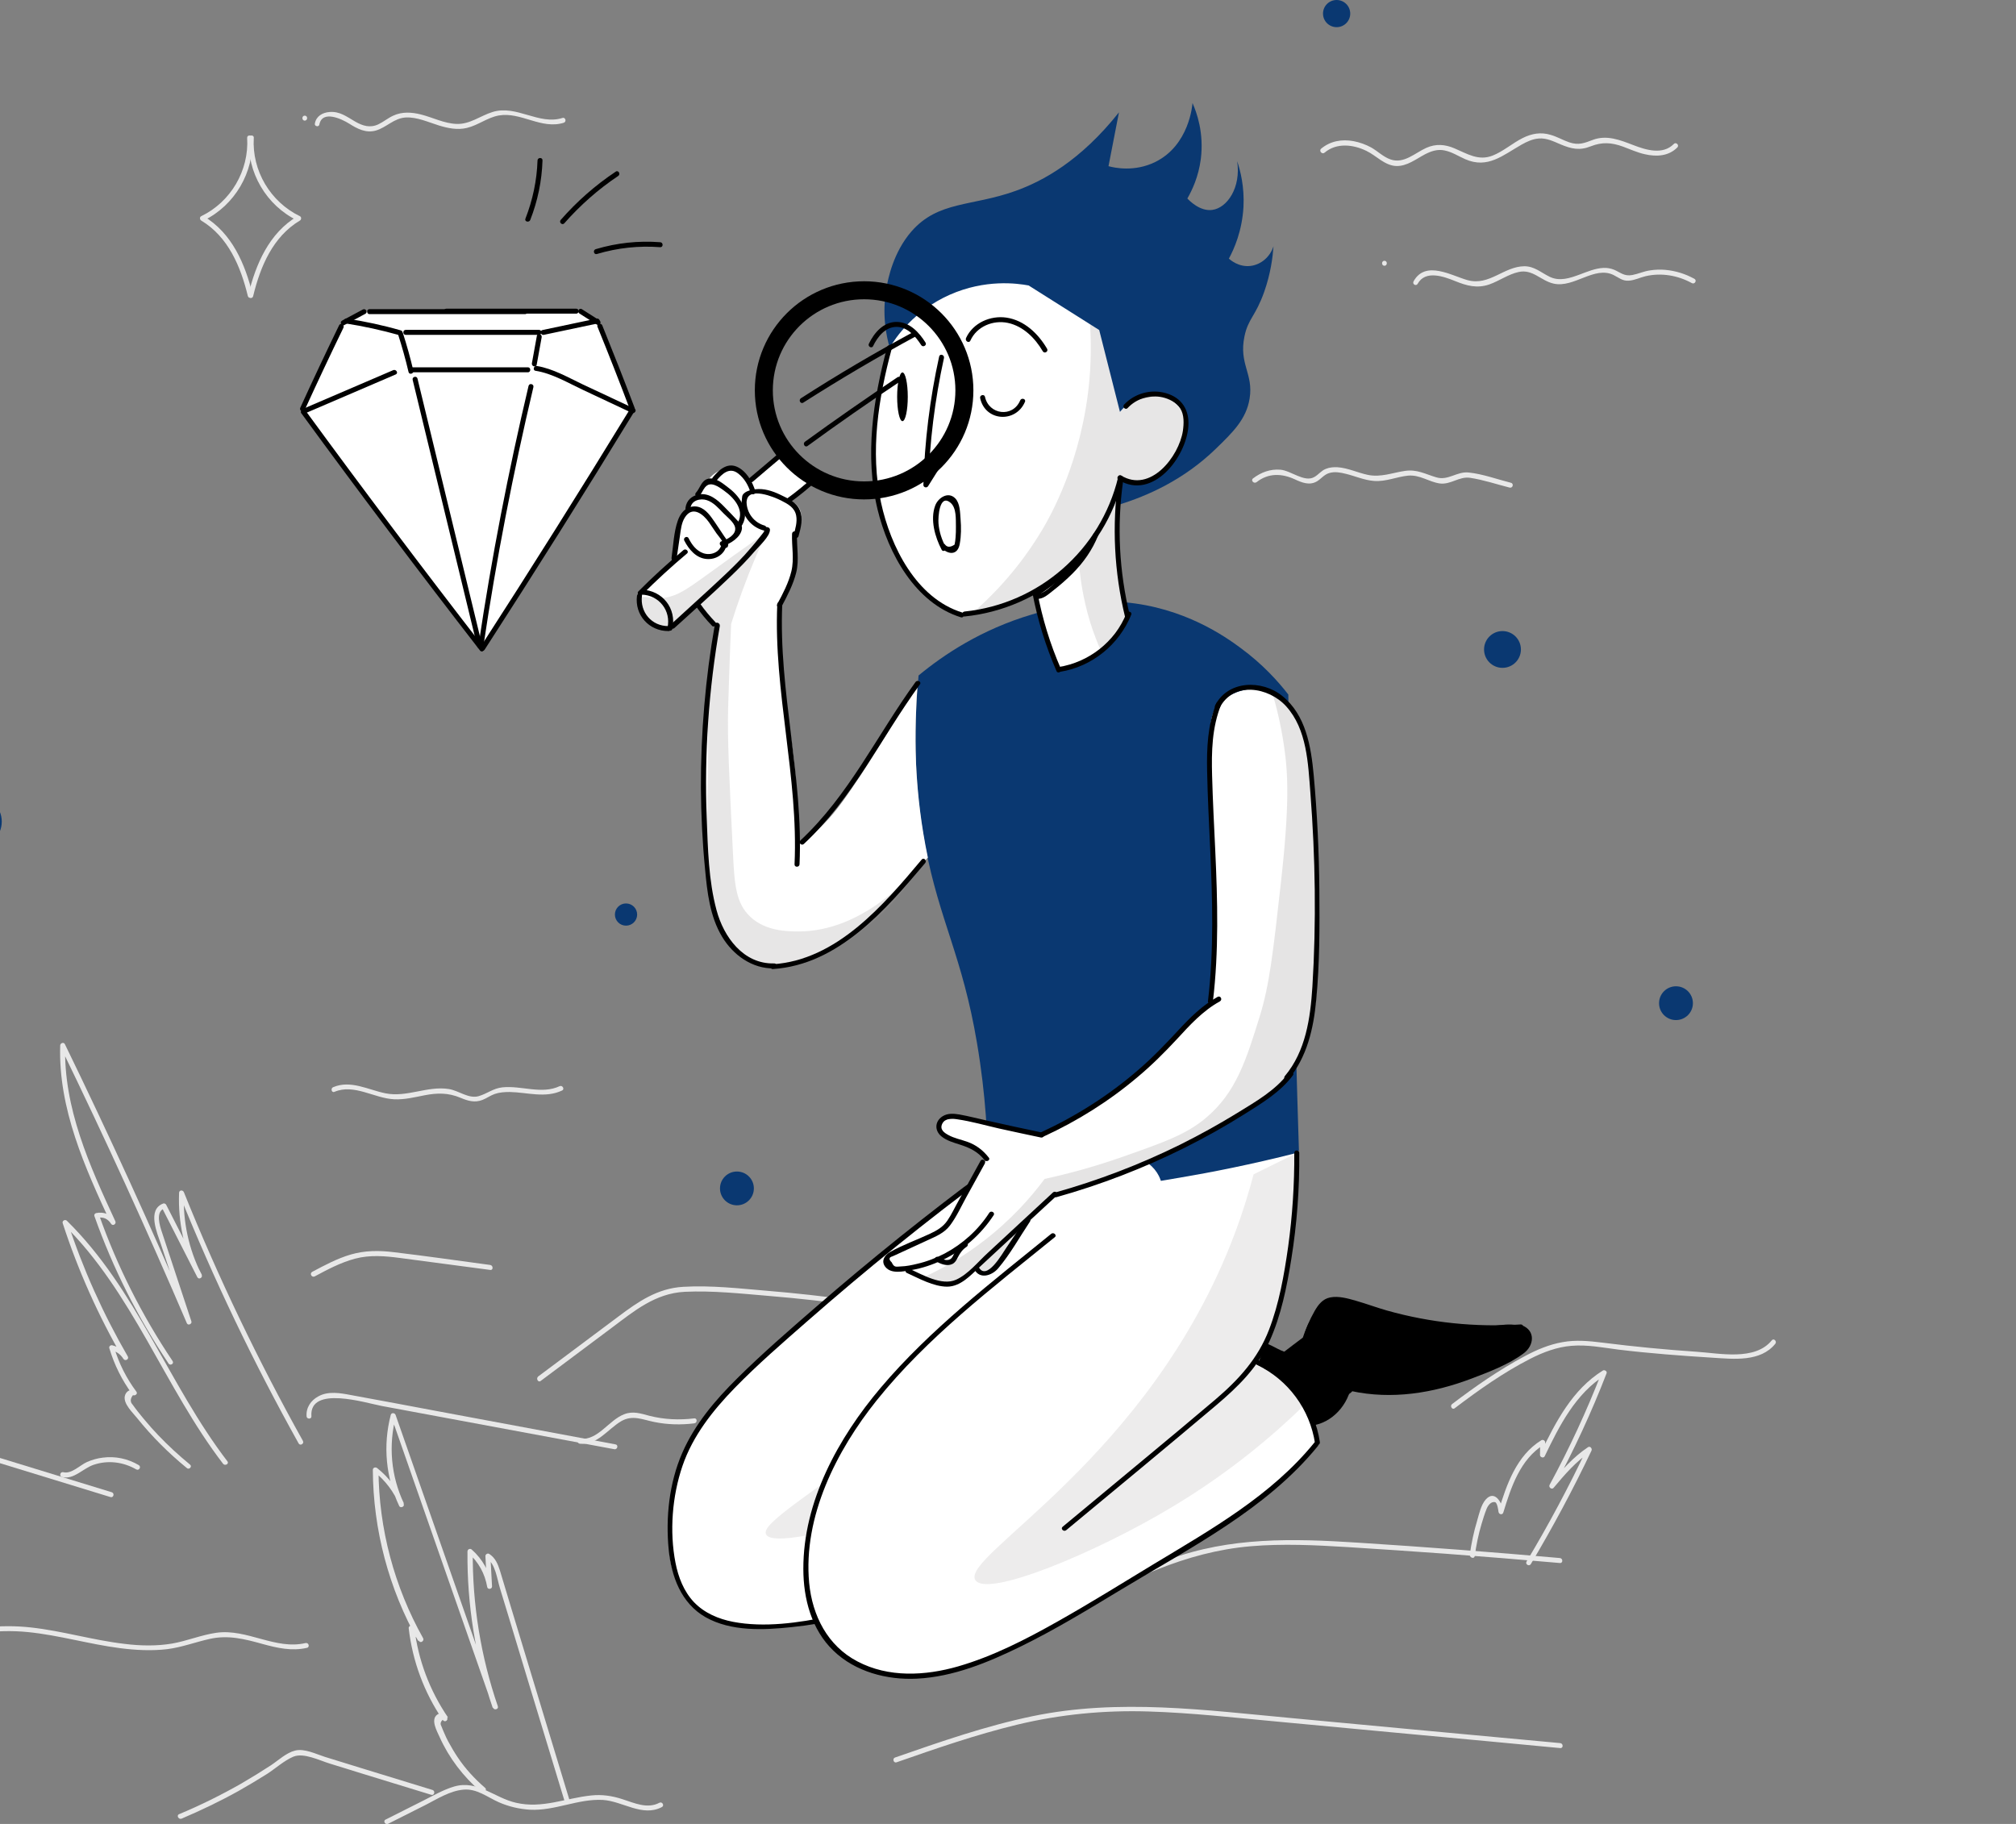 <svg width="336" height="304" viewBox="0 0 336 304" fill="none" xmlns="http://www.w3.org/2000/svg">

<rect x="0" y="0" width="336" height="304" fill="#808080" stroke="none"/>

<style type="text/css">@import url(style_ilustracion.css);</style>

<g id="ilustracion muneco" clip-path="url(#clip0_1_2)">
<g id="ilustracion M">
<g id="vegetacion">
<path id="Vector" d="M31.673 244.111C29.819 242.592 28.048 240.963 26.388 239.223C25.613 238.422 24.866 237.566 24.146 236.71C23.731 236.213 23.316 235.716 22.929 235.219C22.652 234.86 22.375 234.501 22.126 234.142C21.683 233.7 21.683 233.148 22.154 232.54C22.486 232.678 23.012 232.347 22.735 231.96C21.047 229.696 19.802 227.211 18.999 224.504C18.833 224.67 18.667 224.836 18.501 225.001C19.414 225.25 20.078 225.719 20.577 226.493C20.853 226.934 21.573 226.548 21.296 226.078C17.173 218.954 13.797 211.443 11.251 203.628C11.03 203.766 10.781 203.904 10.56 204.042C22.154 215.419 27.411 231.242 37.179 243.973C37.511 244.387 38.231 243.973 37.899 243.558C28.103 230.773 22.79 214.895 11.141 203.462C10.864 203.186 10.311 203.462 10.449 203.876C13.022 211.774 16.398 219.341 20.577 226.52C20.826 226.382 21.047 226.244 21.296 226.106C20.66 225.14 19.829 224.504 18.723 224.228C18.418 224.145 18.114 224.422 18.225 224.725C19.055 227.487 20.328 230.055 22.043 232.375C22.237 232.181 22.431 231.988 22.624 231.795C21.849 231.436 20.992 231.795 20.798 232.706C20.549 234.004 22.126 235.44 22.846 236.351C25.308 239.416 28.103 242.205 31.147 244.69C31.507 245.022 32.088 244.442 31.673 244.111Z" fill="#E8E8E8"/>
<path id="Vector_2" d="M28.767 226.852C23.676 219.258 19.553 211.111 16.509 202.496C16.426 202.661 16.315 202.827 16.232 202.993C17.173 202.772 17.976 203.131 18.501 203.959C18.778 204.429 19.442 204.015 19.221 203.545C14.932 194.294 10.56 184.657 10.864 174.246C10.615 174.329 10.338 174.384 10.089 174.467C17.477 189.655 24.506 205.036 31.147 220.556C31.341 220.997 32.06 220.666 31.894 220.224C30.787 216.91 29.708 213.569 28.601 210.255C28.076 208.626 27.522 207.025 26.996 205.395C26.637 204.318 25.862 201.971 27.411 201.391C27.245 201.336 27.107 201.253 26.941 201.198C28.933 205.091 30.898 208.985 32.89 212.879C33.139 213.348 33.859 212.934 33.61 212.465C31.451 208.24 30.455 203.573 30.649 198.823C30.372 198.851 30.096 198.906 29.846 198.933C35.602 213.21 42.271 227.128 49.77 240.576C50.019 241.045 50.738 240.631 50.489 240.162C43.018 226.769 36.377 212.934 30.649 198.713C30.483 198.298 29.846 198.326 29.846 198.823C29.653 203.711 30.704 208.488 32.918 212.879C33.167 212.741 33.388 212.603 33.637 212.465C31.645 208.571 29.68 204.677 27.688 200.784C27.605 200.646 27.384 200.535 27.218 200.59C24.451 201.612 26.221 205.561 26.83 207.411C28.269 211.747 29.68 216.11 31.119 220.445C31.368 220.335 31.617 220.224 31.866 220.114C25.225 204.594 18.197 189.213 10.809 174.025C10.615 173.639 10.034 173.86 10.034 174.246C9.702 184.795 14.157 194.598 18.501 203.959C18.75 203.821 18.972 203.683 19.221 203.545C18.501 202.413 17.339 201.916 16.011 202.192C15.789 202.247 15.651 202.496 15.734 202.689C18.806 211.36 22.956 219.589 28.076 227.238C28.352 227.708 29.072 227.293 28.767 226.852Z" fill="#E8E8E8"/>
<path id="Vector_3" d="M80.844 297.986C79.129 296.495 77.579 294.838 76.306 292.933C75.725 292.077 75.2 291.165 74.701 290.254C74.453 289.785 74.231 289.315 74.037 288.846C73.871 288.459 73.706 288.1 73.567 287.714C73.317 287.299 73.428 286.913 73.9 286.554C74.148 286.443 74.397 286.333 74.647 286.222C71.603 281.749 69.694 276.668 69.056 271.311C68.808 271.421 68.587 271.504 68.338 271.615C68.835 272.25 69.334 272.885 69.859 273.548C70.163 273.934 70.745 273.437 70.523 273.05C65.709 264.462 63.135 254.797 63.08 244.967C62.831 245.077 62.609 245.16 62.361 245.27C64.242 246.789 65.68 248.667 66.567 250.904C66.816 250.793 67.064 250.683 67.314 250.572C65.154 246.016 64.713 240.88 65.986 236.02C65.709 236.02 65.46 236.02 65.183 236.02C70.856 252.229 76.501 268.411 82.172 284.621C82.338 285.118 83.141 284.897 82.975 284.4C80.126 276.088 78.713 267.362 78.796 258.553C78.547 258.663 78.326 258.746 78.078 258.857C79.766 260.375 80.817 262.281 81.204 264.518C81.287 264.987 82.034 264.877 82.007 264.407C81.924 262.723 81.814 261.011 81.731 259.326C81.508 259.437 81.314 259.575 81.094 259.685C82.561 260.624 82.837 263.109 83.308 264.656C83.805 266.313 84.303 267.969 84.829 269.654C85.853 273.078 86.904 276.475 87.928 279.899C90.004 286.72 92.079 293.568 94.154 300.389C94.32 300.886 95.123 300.692 94.957 300.168C92.716 292.822 90.501 285.449 88.26 278.104C87.181 274.514 86.075 270.924 84.996 267.334C84.442 265.484 83.888 263.662 83.335 261.811C82.975 260.679 82.561 259.657 81.537 258.995C81.287 258.829 80.9 259.05 80.9 259.354C80.983 261.038 81.094 262.75 81.177 264.435C81.454 264.407 81.731 264.352 81.98 264.324C81.591 261.949 80.43 259.878 78.63 258.277C78.355 258.028 77.939 258.194 77.912 258.58C77.829 267.445 79.24 276.254 82.118 284.648C82.394 284.566 82.644 284.51 82.919 284.428C77.248 268.218 71.603 252.036 65.93 235.826C65.791 235.467 65.237 235.412 65.127 235.826C63.8 240.935 64.297 246.264 66.538 251.014C66.733 251.428 67.48 251.125 67.285 250.683C66.344 248.308 64.879 246.292 62.858 244.69C62.581 244.47 62.139 244.608 62.139 244.994C62.194 254.963 64.796 264.794 69.694 273.492C69.915 273.327 70.135 273.161 70.358 272.995C69.859 272.36 69.361 271.725 68.835 271.062C68.614 270.786 68.088 271.007 68.115 271.366C68.752 276.889 70.689 282.108 73.817 286.692C74.093 287.079 74.647 286.83 74.564 286.361C74.424 285.587 73.511 285.311 72.876 285.781C71.713 286.609 72.847 288.57 73.263 289.509C74.84 293.016 77.192 296.081 80.097 298.594C80.678 298.897 81.26 298.318 80.844 297.986Z" fill="#E8E8E8"/>
<path id="Vector_4" d="M245.793 259.354C246.042 257.531 246.401 255.764 246.927 253.997C247.176 253.168 247.426 252.34 247.758 251.511C247.951 251.014 248.477 250.186 249.197 250.379C249.556 250.49 249.722 251.732 249.75 251.981C249.805 252.423 250.414 252.561 250.552 252.091C251.853 247.866 253.347 243.227 257.332 240.769C257.111 240.659 256.916 240.521 256.694 240.41C256.694 241.101 256.668 241.819 256.668 242.509C256.668 242.896 257.249 243.089 257.443 242.73C259.905 237.621 262.588 232.264 267.569 229.171C267.376 229.006 267.155 228.868 266.961 228.702C264.471 235.136 261.565 241.404 258.272 247.48C258.05 247.866 258.605 248.363 258.937 247.977C260.791 245.768 262.672 243.558 265.108 241.957C264.914 241.763 264.72 241.57 264.526 241.377C261.455 247.839 258.107 254.135 254.426 260.265C254.15 260.734 254.869 261.149 255.146 260.679C258.798 254.549 262.174 248.253 265.246 241.791C265.412 241.46 265.051 240.963 264.664 241.211C262.173 242.868 260.237 245.105 258.328 247.369C258.549 247.535 258.77 247.701 258.991 247.866C262.312 241.736 265.245 235.412 267.763 228.895C267.901 228.564 267.432 228.26 267.155 228.426C262.036 231.601 259.269 237.041 256.723 242.288C256.972 242.371 257.249 242.426 257.498 242.509C257.498 241.819 257.526 241.101 257.526 240.41C257.526 240.107 257.165 239.886 256.888 240.051C252.738 242.619 251.106 247.424 249.75 251.87C250.027 251.898 250.303 251.953 250.552 251.981C250.414 250.572 249.14 248.17 247.591 249.965C246.816 250.876 246.512 252.367 246.18 253.5C245.627 255.322 245.24 257.2 244.963 259.105C244.935 259.658 245.71 259.878 245.793 259.354Z" fill="#E8E8E8"/>
</g>
<g id="monticulos">
<path id="Vector_5" d="M-39.387 249.661C-36.454 248.225 -35.209 244.414 -32.026 243.42C-28.761 242.399 -25.136 244.414 -22.148 242.205C-20.847 241.239 -19.879 239.637 -18.301 239.057C-16.918 238.56 -15.479 239.112 -14.151 239.527C-13.016 239.886 -11.882 240.217 -10.747 240.576C-6.181 241.984 -1.643 243.365 2.922 244.773C8.097 246.347 13.244 247.949 18.418 249.523C18.916 249.689 19.138 248.888 18.64 248.722C9.176 245.823 -0.26 242.923 -9.723 240.024C-11.937 239.361 -14.234 238.339 -16.53 238.063C-18.135 237.87 -19.408 238.505 -20.543 239.554C-22.12 241.018 -23.31 242.371 -25.607 242.481C-27.516 242.592 -29.398 242.095 -31.307 242.399C-35.236 243.006 -36.454 247.286 -39.774 248.916C-40.272 249.192 -39.857 249.91 -39.387 249.661Z" fill="#E8E8E8"/>
<path id="Vector_6" d="M10.338 246.182C12.303 246.679 13.852 244.718 15.623 244.138C18.003 243.337 20.549 243.669 22.707 244.911C23.178 245.187 23.593 244.469 23.122 244.193C21.296 243.116 19.221 242.675 17.118 242.951C16.204 243.061 15.347 243.31 14.517 243.669C13.327 244.193 11.943 245.712 10.56 245.381C10.034 245.243 9.812 246.044 10.338 246.182Z" fill="#E8E8E8"/>
<path id="Vector_7" d="M-25.911 280.23C-16.337 275.619 -6.237 270.924 4.693 272.029C9.868 272.553 14.876 274.045 20.023 274.707C22.624 275.039 25.253 275.177 27.854 274.873C30.289 274.569 32.586 273.686 34.966 273.161C38.037 272.471 40.832 273.189 43.793 274.017C46.228 274.68 48.635 275.232 51.153 274.652C51.679 274.542 51.458 273.741 50.932 273.851C45.896 275.039 41.164 271.421 36.072 272.139C33.554 272.498 31.202 273.492 28.712 273.934C26.083 274.376 23.399 274.321 20.743 273.989C15.513 273.382 10.421 271.835 5.164 271.256C-0.011 270.676 -5.13 271.338 -10.083 272.774C-15.728 274.431 -21.069 276.972 -26.326 279.512C-26.824 279.733 -26.381 280.451 -25.911 280.23Z" fill="#E8E8E8"/>
<path id="Vector_8" d="M30.262 303.122C33.499 301.742 36.681 300.223 39.753 298.511C41.358 297.6 42.935 296.661 44.512 295.667C45.923 294.755 47.335 293.457 48.884 292.795C50.628 292.077 53.256 293.43 55 293.955C56.854 294.534 58.708 295.087 60.533 295.667C64.325 296.826 68.115 297.986 71.879 299.146C72.377 299.312 72.599 298.511 72.1 298.345C68.061 297.103 63.992 295.86 59.953 294.617C58.016 294.01 56.079 293.43 54.142 292.822C52.648 292.353 50.766 291.386 49.189 291.773C47.722 292.132 46.394 293.402 45.149 294.231C43.544 295.28 41.883 296.302 40.223 297.268C36.875 299.174 33.416 300.886 29.846 302.377C29.348 302.598 29.791 303.316 30.262 303.122Z" fill="#E8E8E8"/>
<path id="Vector_9" d="M64.684 303.979C66.787 302.929 68.891 301.852 70.993 300.803C72.93 299.809 75.005 298.483 77.219 298.29C79.46 298.069 81.204 299.533 83.141 300.389C84.773 301.107 86.544 301.521 88.316 301.631C92.466 301.852 96.341 299.781 100.464 300.002C103.757 300.195 107.076 302.902 110.314 301.19C110.784 300.941 110.37 300.223 109.9 300.472C107.88 301.549 105.694 300.499 103.701 299.864C101.986 299.312 100.325 299.063 98.526 299.257C94.264 299.698 90.364 301.493 85.992 300.472C82.367 299.643 79.6 296.633 75.698 297.765C73.898 298.29 72.212 299.284 70.55 300.113C68.448 301.162 66.344 302.239 64.242 303.288C63.8 303.509 64.215 304.227 64.684 303.979Z" fill="#E8E8E8"/>
<path id="Vector_10" d="M51.9 236.047C51.541 230.856 60.977 233.838 63.605 234.335C67.921 235.136 72.212 235.937 76.528 236.738C85.133 238.339 93.766 239.941 102.372 241.543C102.898 241.653 103.12 240.852 102.594 240.742C92.716 238.892 82.865 237.069 72.986 235.219C68.144 234.308 63.3 233.396 58.458 232.513C56.715 232.181 54.695 231.822 53.063 232.734C51.817 233.396 50.987 234.611 51.098 236.047C51.098 236.572 51.956 236.572 51.9 236.047Z" fill="#E8E8E8"/>
<path id="Vector_11" d="M96.644 240.631C99.522 240.935 101.293 238.201 103.534 236.876C105.444 235.771 107.105 236.627 109.07 237.014C111.256 237.456 113.496 237.511 115.71 237.235C116.235 237.179 116.235 236.351 115.71 236.406C113.219 236.71 110.729 236.6 108.294 235.992C106.827 235.605 105.499 235.136 104.033 235.716C101.431 236.71 99.66 240.134 96.644 239.803C96.12 239.748 96.12 240.576 96.644 240.631Z" fill="#E8E8E8"/>
<path id="Vector_12" d="M149.414 293.734C156.055 291.414 162.752 289.094 169.614 287.437C176.781 285.725 184.003 285.035 191.364 285.256C198.641 285.477 205.863 286.305 213.113 286.968C220.391 287.658 227.668 288.321 234.946 289.012C243.303 289.785 251.686 290.558 260.043 291.359C260.568 291.414 260.568 290.586 260.043 290.53C245.128 289.15 230.214 287.769 215.272 286.361C200.91 285.035 186.466 283.074 172.16 286.029C164.301 287.658 156.719 290.309 149.165 292.933C148.695 293.098 148.916 293.899 149.414 293.734Z" fill="#E8E8E8"/>
<path id="Vector_13" d="M178.663 266.561C183.616 265.512 188.264 263.441 192.941 261.563C197.949 259.575 203.012 258.194 208.38 257.725C213.804 257.255 219.255 257.531 224.651 257.863C230.075 258.194 235.498 258.581 240.949 258.967C247.286 259.437 253.651 259.961 259.987 260.514C260.513 260.569 260.513 259.74 259.987 259.685C248.753 258.691 237.519 257.835 226.257 257.117C215.548 256.427 205.005 256.151 194.794 259.934C189.37 261.95 184.113 264.518 178.413 265.733C177.942 265.871 178.137 266.672 178.663 266.561Z" fill="#E8E8E8"/>
<path id="Vector_14" d="M242.444 234.722C246.401 231.712 250.58 228.757 255.007 226.493C257.166 225.388 259.49 224.504 261.925 224.311C264.554 224.09 267.182 224.615 269.755 224.946C274.985 225.581 280.243 225.968 285.5 226.299C288.987 226.52 293.415 227.017 295.878 223.98C296.21 223.565 295.629 222.986 295.297 223.4C292.502 226.852 286.608 225.554 282.789 225.305C277.532 224.946 272.329 224.449 267.099 223.786C264.857 223.51 262.645 223.289 260.403 223.704C258.19 224.09 256.114 224.974 254.15 226.023C249.888 228.287 245.847 231.104 242.001 234.031C241.614 234.335 242.029 235.053 242.444 234.722Z" fill="#E8E8E8"/>
<path id="Vector_15" d="M90.115 230.165C94.043 227.211 98.001 224.283 101.93 221.329C105.694 218.512 109.208 215.557 114.133 215.309C118.782 215.088 123.542 215.613 128.163 215.999C133.144 216.413 138.097 216.966 143.022 217.656C147.173 218.236 152.126 219.782 156.055 217.628C156.526 217.38 156.111 216.662 155.64 216.91C153.62 218.015 151.379 218.015 149.138 217.739C146.73 217.435 144.323 217.021 141.915 216.689C137.267 216.054 132.59 215.53 127.886 215.143C123.265 214.756 118.478 214.204 113.857 214.48C109.568 214.729 106.386 216.938 103.037 219.451C98.582 222.765 94.154 226.106 89.7 229.42C89.284 229.779 89.7 230.497 90.115 230.165Z" fill="#E8E8E8"/>
<path id="Vector_16" d="M52.454 212.741C54.612 211.581 56.798 210.421 59.178 209.786C61.697 209.123 64.186 209.344 66.704 209.676C71.713 210.338 76.722 211.001 81.703 211.664C82.228 211.747 82.228 210.918 81.703 210.835C76.362 210.117 70.993 209.344 65.653 208.709C63.191 208.405 60.839 208.405 58.459 209.096C56.19 209.758 54.087 210.891 52.011 211.995C51.541 212.299 51.983 212.989 52.454 212.741Z" fill="#E8E8E8"/>
</g>
<g id="nubes">
<path id="Vector_17" d="M220.777 25.433C222.77 23.748 225.564 24.08 227.75 25.157C229.411 25.957 230.767 27.587 232.704 27.67C234.502 27.725 235.996 26.51 237.518 25.709C238.542 25.184 239.594 24.825 240.756 25.074C242.001 25.322 243.081 26.04 244.216 26.537C247.951 28.167 250.441 25.902 253.595 24.107C254.481 23.61 255.422 23.169 256.445 23.086C257.746 22.975 258.908 23.555 260.07 24.052C261.897 24.825 263.28 25.129 265.134 24.384C267.043 23.638 268.593 23.748 270.502 24.439C271.72 24.881 272.882 25.433 274.155 25.709C276.064 26.151 278.113 26.04 279.552 24.577C279.939 24.19 279.329 23.61 278.97 23.997C277.116 25.875 274.294 24.991 272.164 24.163C270.005 23.334 267.791 22.451 265.494 23.306C264.055 23.859 263.086 24.245 261.537 23.721C260.485 23.362 259.517 22.782 258.438 22.478C256.805 21.981 255.283 22.257 253.789 23.003C252.073 23.859 250.579 25.212 248.78 25.93C246.401 26.869 244.547 25.626 242.388 24.715C240.811 24.052 239.317 23.942 237.74 24.632C235.83 25.488 233.976 27.366 231.735 26.565C230.545 26.151 229.605 25.184 228.526 24.577C227.613 24.08 226.616 23.721 225.592 23.527C223.627 23.169 221.718 23.5 220.168 24.798C219.781 25.212 220.39 25.792 220.777 25.433Z" fill="#E8E8E8"/>
<path id="Vector_18" d="M236.274 47.303C237.575 44.956 240.646 46.088 242.555 46.861C244.465 47.635 246.18 48.104 248.2 47.414C249.861 46.834 251.354 45.729 253.069 45.343C255.45 44.791 256.806 46.806 258.964 47.276C262.34 48.021 265.744 44.266 268.926 45.84C269.812 46.282 270.42 46.861 271.472 46.779C272.44 46.724 273.326 46.254 274.267 46.033C276.895 45.426 279.635 45.895 281.987 47.193C282.457 47.441 282.872 46.724 282.402 46.475C280.908 45.647 279.303 45.149 277.615 44.984C276.757 44.901 275.872 44.928 275.014 45.067C273.99 45.205 273.049 45.647 272.053 45.84C270.697 46.088 270.116 45.426 269.009 44.956C268.456 44.735 267.847 44.625 267.266 44.652C265.882 44.708 264.553 45.288 263.28 45.757C261.648 46.364 259.905 46.944 258.245 46.116C256.834 45.426 255.727 44.376 254.067 44.376C250.635 44.404 248.228 47.69 244.603 46.696C241.919 45.95 237.602 43.327 235.61 46.861C235.306 47.359 236.025 47.773 236.274 47.303Z" fill="#E8E8E8"/>
<path id="Vector_19" d="M209.433 80.358C211.398 78.811 213.639 78.894 215.797 79.888C216.987 80.441 218.26 80.965 219.505 80.22C220.225 79.778 220.695 79.088 221.553 78.839C222.466 78.563 223.435 78.756 224.32 78.977C225.897 79.364 227.419 80.054 229.052 80.164C230.989 80.302 232.76 79.474 234.642 79.281C236.662 79.088 238.073 80.302 239.954 80.579C241.781 80.827 243.192 79.364 245.018 79.64C247.232 79.971 249.418 80.717 251.604 81.269C252.13 81.407 252.351 80.606 251.825 80.468C249.529 79.888 247.149 79.005 244.797 78.756C242.805 78.535 241.366 80.164 239.373 79.557C237.519 79.005 236.191 78.204 234.199 78.48C232.068 78.784 230.131 79.612 227.945 79.143C226.257 78.784 224.625 77.983 222.881 77.873C222.245 77.845 221.581 77.9 220.972 78.149C220.197 78.452 219.782 79.088 219.063 79.502C217.402 80.468 215.161 78.425 213.39 78.287C211.702 78.149 210.153 78.728 208.824 79.75C208.409 80.109 209.018 80.689 209.433 80.358Z" fill="#E8E8E8"/>
<path id="Vector_20" d="M53.229 20.738C53.727 18.281 56.992 19.855 58.182 20.6C59.538 21.456 60.977 22.23 62.636 21.76C64.436 21.235 65.653 19.689 67.645 19.579C69.526 19.496 71.353 20.352 73.124 20.904C74.647 21.373 76.251 21.705 77.829 21.318C79.683 20.876 81.26 19.579 83.141 19.247C86.85 18.612 90.198 21.622 93.96 20.462C94.459 20.297 94.264 19.496 93.74 19.661C89.809 20.904 86.075 17.425 82.09 18.667C80.041 19.302 78.326 20.738 76.085 20.655C74.01 20.573 72.129 19.579 70.163 19.081C68.614 18.695 67.037 18.584 65.543 19.275C64.684 19.661 63.938 20.297 63.08 20.711C61.669 21.373 60.478 20.987 59.206 20.269C57.822 19.468 56.632 18.529 54.944 18.667C53.754 18.75 52.703 19.358 52.481 20.573C52.343 21.042 53.146 21.263 53.229 20.738Z" fill="#E8E8E8"/>
<path id="Vector_21" d="M55.747 181.978C59.04 180.598 62.361 183.055 65.68 183.221C67.397 183.304 69.056 182.89 70.745 182.558C72.876 182.144 74.701 182.116 76.749 182.972C77.995 183.497 79.129 183.828 80.401 183.331C81.121 183.055 81.731 182.586 82.45 182.337C83.251 182.061 84.082 182.006 84.939 182.006C87.9 182.061 90.862 183.083 93.683 181.757C94.154 181.536 93.74 180.819 93.269 181.039C90.252 182.448 86.904 180.901 83.722 181.233C82.201 181.398 81.204 182.282 79.793 182.696C78.106 183.193 76.445 181.757 74.784 181.509C71.215 180.957 67.84 182.945 64.242 182.227C61.364 181.647 58.459 179.962 55.525 181.205C55.055 181.398 55.276 182.199 55.747 181.978Z" fill="#E8E8E8"/>
</g>
<g id="particulas">
<path id="par blanca 1" d="M230.74 44.293C231.266 44.293 231.266 43.465 230.74 43.465C230.214 43.465 230.214 44.293 230.74 44.293Z" fill="#E8E8E8"/>
<path id="par blanca 0" d="M-4.078 141.302C-1.664 141.302 0.294 139.349 0.294 136.939C0.294 134.53 -1.664 132.576 -4.078 132.576C-6.493 132.576 -8.45 134.53 -8.45 136.939C-8.45 139.349 -6.493 141.302 -4.078 141.302Z" fill="#0A3871"/>
<path id="par azul 7" d="M250.414 111.313C252.11 111.313 253.486 109.941 253.486 108.248C253.486 106.555 252.11 105.183 250.414 105.183C248.718 105.183 247.342 106.555 247.342 108.248C247.342 109.941 248.718 111.313 250.414 111.313Z" fill="#0A3871"/>
<path id="par azul 6" d="M222.771 4.529C224.024 4.529 225.039 3.515 225.039 2.264C225.039 1.014 224.024 0 222.771 0C221.517 0 220.501 1.014 220.501 2.264C220.501 3.515 221.517 4.529 222.771 4.529Z" fill="#0A3871"/>
<path id="par azul 5" d="M122.822 200.894C124.381 200.894 125.645 199.633 125.645 198.077C125.645 196.522 124.381 195.261 122.822 195.261C121.263 195.261 119.999 196.522 119.999 198.077C119.999 199.633 121.263 200.894 122.822 200.894Z" fill="#0A3871"/>
<path id="par azul 3" d="M104.337 154.281C105.361 154.281 106.191 153.453 106.191 152.431C106.191 151.409 105.361 150.581 104.337 150.581C103.313 150.581 102.484 151.409 102.484 152.431C102.484 153.453 103.313 154.281 104.337 154.281Z" fill="#0A3871"/>
<path id="par azul 2" d="M279.329 170.021C280.888 170.021 282.152 168.76 282.152 167.205C282.152 165.649 280.888 164.388 279.329 164.388C277.771 164.388 276.508 165.649 276.508 167.205C276.508 168.76 277.771 170.021 279.329 170.021Z" fill="#0A3871"/>
<path id="par azul 0" d="M50.794 20.103C51.319 20.103 51.319 19.275 50.794 19.275C50.268 19.275 50.268 20.103 50.794 20.103Z" fill="#E8E8E8"/>
</g>
<g id="diamante">
<path id="diamante-junto" d="M57.684 53.489C55.276 58.377 52.841 63.264 50.434 68.152C60.395 81.49 70.356 94.8 80.319 108.137C82.892 104.244 85.438 100.267 88.011 96.264C94.072 86.764 99.855 77.376 105.389 68.069C103.508 63.292 101.598 58.487 99.716 53.71C98.499 53.075 97.281 52.467 96.064 51.832C84.275 51.86 72.487 51.887 60.727 51.915C59.676 52.467 58.68 52.992 57.684 53.489Z" fill="white"/>
<g id="diamante separado">
<path id="D-lin-0" d="M50.766 68.373C52.869 63.762 55.027 59.178 57.241 54.621C57.462 54.152 56.77 53.71 56.521 54.207C54.308 58.763 52.149 63.347 50.046 67.959C49.825 68.428 50.544 68.87 50.766 68.373Z" fill="black"/>
<path id="D-lin-1" d="M50.212 68.87C59.953 82.208 69.886 95.38 80.014 108.441C80.347 108.855 80.927 108.276 80.596 107.861C70.522 94.855 60.645 81.739 50.932 68.456C50.627 68.042 49.908 68.456 50.212 68.87Z" fill="black"/>
<path id="D-lin-2" d="M57.435 54.152C58.597 53.544 59.731 52.909 60.894 52.302C61.364 52.053 60.949 51.335 60.478 51.584C59.316 52.191 58.182 52.826 57.02 53.434C56.521 53.71 56.964 54.4 57.435 54.152Z" fill="black"/>
<path id="D-lin-3" d="M61.586 52.357C70.219 52.357 78.879 52.357 87.513 52.357C88.038 52.357 88.038 51.528 87.513 51.528C78.879 51.528 70.219 51.528 61.586 51.528C61.059 51.528 61.059 52.357 61.586 52.357Z" fill="black"/>
<path id="D-lin-4" d="M105.777 67.987C104.033 63.375 102.235 58.819 100.381 54.235C100.187 53.738 99.385 53.959 99.578 54.456C101.432 59.012 103.231 63.596 104.974 68.207C105.168 68.704 105.97 68.484 105.777 67.987Z" fill="black"/>
<path id="D-lin-5" d="M104.863 68.401C96.755 81.656 88.481 94.828 80.041 107.889C79.737 108.331 80.457 108.745 80.761 108.303C89.201 95.242 97.475 82.097 105.583 68.815C105.86 68.373 105.14 67.931 104.863 68.401Z" fill="black"/>
<path id="D-lin-6" d="M99.882 53.379C98.913 52.771 97.945 52.136 96.977 51.529C96.534 51.252 96.118 51.943 96.561 52.246C97.531 52.854 98.499 53.489 99.468 54.097C99.938 54.4 100.353 53.682 99.882 53.379Z" fill="black"/>
<path id="D-lin-7" d="M96.035 51.446C88.814 51.446 81.591 51.446 74.397 51.446C73.871 51.446 73.871 52.274 74.397 52.274C81.62 52.274 88.841 52.274 96.035 52.274C96.561 52.274 96.561 51.446 96.035 51.446Z" fill="black"/>
<path id="D-lin-8" d="M51.098 68.787C56.051 66.661 61.005 64.535 65.957 62.408C66.456 62.188 66.013 61.497 65.543 61.691C60.59 63.817 55.636 65.943 50.683 68.069C50.212 68.29 50.627 69.008 51.098 68.787Z" fill="black"/>
<path id="D-lin-9" d="M57.573 53.903C60.617 54.373 63.605 55.035 66.566 55.864C67.091 56.002 67.314 55.201 66.787 55.063C63.827 54.207 60.839 53.572 57.794 53.102C57.269 53.02 57.019 53.82 57.573 53.903Z" fill="black"/>
<path id="D-lin-10" d="M66.344 55.726C67.008 57.797 67.59 59.868 68.088 61.994C68.198 62.519 69.001 62.298 68.891 61.773C68.392 59.647 67.811 57.576 67.147 55.505C66.981 55.008 66.178 55.201 66.344 55.726Z" fill="black"/>
<path id="D-lin-11" d="M67.618 55.809C75.034 55.809 82.421 55.809 89.838 55.809C90.364 55.809 90.364 54.98 89.838 54.98C82.421 54.98 75.034 54.98 67.618 54.98C67.091 54.98 67.091 55.809 67.618 55.809Z" fill="black"/>
<path id="D-lin-12" d="M89.478 55.974C89.201 57.493 88.924 59.04 88.647 60.558C88.564 61.083 89.368 61.304 89.451 60.779C89.727 59.261 90.004 57.714 90.281 56.195C90.364 55.671 89.561 55.45 89.478 55.974Z" fill="black"/>
<path id="D-lin-13" d="M68.531 62.05C75.005 62.05 81.481 62.05 87.984 62.05C88.51 62.05 88.51 61.221 87.984 61.221C81.508 61.221 75.034 61.221 68.531 61.221C68.004 61.221 68.004 62.05 68.531 62.05Z" fill="black"/>
<path id="D-lin-14" d="M90.641 55.809C93.656 55.174 96.644 54.538 99.66 53.903C100.187 53.793 99.966 52.992 99.439 53.102C96.424 53.738 93.434 54.373 90.418 55.008C89.892 55.118 90.115 55.919 90.641 55.809Z" fill="black"/>
<path id="D-lin-15" d="M89.257 61.801C92.052 62.243 94.653 63.817 97.198 65.004C99.909 66.275 102.594 67.545 105.306 68.815C105.777 69.036 106.219 68.318 105.721 68.097C102.844 66.744 99.993 65.418 97.115 64.065C94.68 62.906 92.162 61.442 89.478 61C88.953 60.917 88.731 61.718 89.257 61.801Z" fill="black"/>
<path id="D-lin-16" d="M68.779 63.32C72.377 78.121 75.947 92.95 79.543 107.751C79.683 108.276 80.457 108.055 80.347 107.53C76.749 92.729 73.18 77.9 69.582 63.099C69.444 62.574 68.641 62.795 68.779 63.32Z" fill="black"/>
<path id="D-lin-17" d="M88.094 64.314C84.719 78.563 81.924 92.978 79.766 107.475C79.683 107.999 80.484 108.22 80.567 107.696C82.725 93.198 85.52 78.811 88.897 64.535C89.035 64.01 88.233 63.789 88.094 64.314Z" fill="black"/>
</g>
<g id="destellos diamante">
<path id="D-des-0" d="M88.371 36.672C89.617 33.496 90.308 30.155 90.418 26.731C90.447 26.206 89.617 26.206 89.588 26.731C89.478 30.072 88.787 33.331 87.569 36.451C87.374 36.948 88.177 37.141 88.371 36.672Z" fill="black"/>
<path id="D-des-1" d="M94.043 37.224C96.7 34.214 99.689 31.563 103.037 29.326C103.48 29.023 103.065 28.305 102.622 28.608C99.219 30.873 96.147 33.579 93.463 36.644C93.103 37.031 93.683 37.611 94.043 37.224Z" fill="black"/>
<path id="D-des-2" d="M99.495 42.333C102.927 41.311 106.468 40.925 110.038 41.201C110.564 41.228 110.564 40.4 110.038 40.372C106.385 40.096 102.788 40.483 99.273 41.532C98.775 41.698 98.969 42.499 99.495 42.333Z" fill="black"/>
</g>
</g>
<g id="estrella">
<path id="estrella der" d="M41.192 22.975C41.524 28.443 38.452 33.662 33.527 36.037C33.25 36.175 33.278 36.589 33.527 36.755C38.037 39.461 40.112 44.432 41.302 49.319C41.441 49.844 42.215 49.623 42.105 49.098C40.859 43.99 38.646 38.826 33.942 36.037C33.942 36.285 33.942 36.506 33.942 36.755C39.116 34.242 42.381 28.691 42.022 22.975C41.994 22.451 41.164 22.451 41.192 22.975Z" fill="#E8E8E8"/>
<path id="estrella izq" d="M41.496 22.975C41.136 28.719 44.401 34.27 49.576 36.755C49.576 36.506 49.576 36.285 49.576 36.037C44.844 38.853 42.63 44.017 41.385 49.154C41.247 49.678 42.049 49.899 42.188 49.374C43.378 44.459 45.453 39.461 49.991 36.755C50.24 36.617 50.268 36.175 49.991 36.037C45.066 33.662 41.966 28.443 42.298 22.975C42.354 22.451 41.524 22.451 41.496 22.975Z" fill="#E8E8E8"/>
</g>
<g id="personaje">
<path id="entrepierna" d="M171.772 204.153C172.907 204.76 174.042 205.368 175.204 205.975C175.674 206.224 176.089 205.506 175.619 205.257C174.484 204.65 173.35 204.042 172.188 203.435C171.717 203.186 171.302 203.904 171.772 204.153Z" fill="black"/>
<path id="dorso" d="M153.094 112.584C157.3 109.104 163.582 104.907 171.966 102.421C175.895 101.262 180.821 99.826 187.351 100.378C197.368 101.234 204.258 106.149 206.694 107.944C210.512 110.733 213.113 113.688 214.718 115.759C215.023 135.117 215.438 154.502 215.963 173.86C216.129 179.825 216.295 185.817 216.489 191.782C212.56 194.212 207.053 196.945 200.08 198.547C183.754 202.275 170.168 197.304 164.661 194.902C164.633 190.014 164.329 182.669 162.835 173.86C160.4 159.39 156.609 153.563 154.229 141.109C153.039 134.675 151.905 125.01 153.094 112.584Z" fill="#0A3871"/>
<g id="pierna I">
<path id="pie izq" d="M176.228 230.276C177.196 229.862 178.524 229.254 180.046 228.398C182.592 226.99 183.865 226.272 184.64 225.14C185.636 223.648 185.248 222.848 186.549 221.356C186.743 221.108 187.656 220.141 188.846 219.617C190.893 218.761 192.803 219.782 195.985 220.915C198.918 221.964 201.215 222.461 205.808 223.483C207.634 223.897 209.848 224.311 213.058 225.305C213.971 225.581 214.691 225.83 215.189 225.996C215.244 226.576 215.272 228.067 214.303 229.42C213.86 230.027 213.252 230.524 212.283 230.966C210.042 232.016 207.911 231.822 206.112 231.739C202.238 231.574 203.843 232.126 194.712 232.292C192.72 232.319 191.087 232.319 189.952 232.319C188.541 233.286 187.13 234.28 185.691 235.302C183.256 237.069 180.932 238.836 178.718 240.576C177.888 237.152 177.058 233.7 176.228 230.276Z" fill="black"/>
<path id="pierna izq" d="M164.689 194.93C162.696 195.979 162.475 196.365 155.059 202.662C143.493 212.465 142.22 212.989 131.732 222.13C121.688 230.856 119.806 233.037 117.897 235.909C113.137 243.172 112.086 249.247 111.781 252.202C111.366 256.178 110.813 261.701 114.327 266.064C116.541 268.798 119.419 269.93 120.387 270.289C123.293 271.394 125.672 271.256 129.961 270.952C135.662 270.538 140.006 269.433 141.722 268.964C143.603 268.439 147.975 267.141 153.454 264.435C158.601 261.894 160.815 260.017 167.843 255.295C170.97 253.196 175.591 250.131 181.402 246.596C181.762 243.835 181.458 241.681 181.153 240.328C180.434 237.124 178.967 234.915 177.335 232.485C176.006 230.497 174.733 228.978 173.848 227.984C175.923 226.41 178.635 224.146 181.485 221.108C183.395 219.064 186.411 215.806 188.929 211.222C192.028 205.589 195.127 199.9 193.135 195.979C190.008 189.821 175.121 189.545 164.689 194.93Z" fill="white"/>
<path id="sombra pierna izq" opacity="0.18" d="M189.482 197.94C187.905 201.585 185.304 206.748 181.153 212.271C175.121 220.252 169.033 224.67 159.846 231.215C133.863 249.716 126.89 253.941 127.665 255.709C128.716 258.111 143.354 253.803 145.485 253.168C161.036 248.584 172.492 241.515 179.659 236.351C177.833 233.562 176.006 230.773 174.18 228.012C176.421 226.41 179.521 223.869 182.426 220.086C184.031 218.015 186.466 214.812 188.043 209.979C189.648 205.174 189.704 200.894 189.482 197.94Z" fill="#9B9797"/>
<path id="contorno piena izq" d="M164.578 194.902C154.727 202.22 145.125 209.897 135.883 217.932C131.456 221.771 127.028 225.609 122.878 229.724C119.197 233.369 115.766 237.401 113.691 242.205C111.532 247.176 110.924 252.92 111.449 258.305C111.892 262.751 113.525 267.224 117.592 269.544C121.854 271.946 127.222 271.698 131.926 271.201C137.709 270.621 143.41 269.212 148.805 267.031C160.842 262.143 170.278 253.003 181.651 246.955C182.122 246.707 181.707 245.989 181.236 246.237C171.745 251.291 163.665 258.581 154.146 263.634C149.165 266.285 143.797 268.218 138.263 269.406C133.144 270.483 127.388 271.311 122.186 270.317C119.751 269.847 117.399 268.853 115.655 267.031C113.967 265.236 113.054 262.889 112.584 260.486C111.56 255.267 112.03 249.358 113.746 244.332C115.462 239.306 118.81 235.081 122.462 231.325C126.253 227.432 130.404 223.842 134.472 220.28C144.295 211.664 154.478 203.435 164.993 195.648C165.408 195.316 165.021 194.598 164.578 194.902Z" fill="black"/>
<g id="pierna izq separada">
<path id="Vector_43" d="M137.46 251.511C146.536 248.004 154.755 242.758 162.558 237.014C166.404 234.197 170.195 231.27 173.959 228.343C177.667 225.443 181.208 222.378 184.086 218.65C184.418 218.236 183.699 217.822 183.367 218.236C180.434 222.047 176.753 225.112 172.99 228.067C169.282 230.966 165.547 233.838 161.728 236.627C154.091 242.205 146.094 247.342 137.239 250.738C136.741 250.904 136.962 251.705 137.46 251.511Z" fill="black"/>
<path id="Vector_44" d="M173.544 228.26C178.884 232.734 181.707 239.665 180.959 246.596C180.904 247.121 181.734 247.121 181.79 246.596C182.537 239.472 179.604 232.292 174.125 227.68C173.737 227.321 173.156 227.901 173.544 228.26Z" fill="black"/>
<path id="Vector_45" d="M180.904 238.892C182.481 238.422 183.865 237.097 185.193 236.158C186.853 234.998 188.486 233.838 190.146 232.678C190.589 232.375 190.174 231.657 189.731 231.96C188.237 233.01 186.715 234.087 185.221 235.136C183.837 236.103 182.315 237.594 180.683 238.091C180.157 238.229 180.378 239.03 180.904 238.892Z" fill="black"/>
<path id="Vector_46" d="M176.338 230.662C179.465 229.365 182.343 227.597 184.944 225.416C185.359 225.057 184.75 224.477 184.363 224.836C181.9 226.935 179.133 228.619 176.145 229.862C175.646 230.083 175.868 230.883 176.338 230.662Z" fill="black"/>
</g>
<path id="bolita pie izq" d="M184.64 225.057C185.165 225.057 185.165 224.228 184.64 224.228C184.114 224.228 184.114 225.057 184.64 225.057Z" fill="black"/>
<g id="pie der separado">
<path id="Vector_47" d="M185.636 224.063C186.106 222.958 186.604 221.743 187.49 220.887C188.68 219.727 190.119 219.893 191.64 220.224C194.463 220.859 197.23 221.743 199.997 222.544C202.571 223.262 205.144 223.897 207.8 224.201C209.35 224.366 210.651 224.56 212.034 225.25C213.058 225.747 213.943 226.244 215.078 226.355C215.604 226.41 215.604 225.582 215.078 225.526C213.556 225.388 212.366 224.339 210.927 223.869C209.488 223.4 207.883 223.428 206.389 223.179C203.124 222.654 199.942 221.66 196.787 220.721C195.238 220.28 193.688 219.838 192.111 219.479C190.949 219.23 189.731 218.926 188.569 219.285C186.549 219.893 185.58 222.047 184.833 223.842C184.64 224.339 185.442 224.56 185.636 224.063Z" fill="black"/>
<path id="Vector_48" d="M190.036 233.286C195.957 232.402 201.823 232.264 207.8 232.154C209.876 232.126 212.089 231.878 213.75 230.524C215.161 229.365 215.963 227.68 215.576 225.885C215.465 225.361 214.663 225.581 214.774 226.106C215.299 228.619 213.03 230.469 210.789 231.022C208.492 231.574 206.002 231.298 203.65 231.353C199.001 231.436 194.408 231.822 189.814 232.513C189.288 232.568 189.537 233.369 190.036 233.286Z" fill="black"/>
</g>
</g>
<g id="pierna D">
<path id="pie der" d="M211.038 227.79C213.086 226.327 215.161 224.863 217.209 223.4C217.347 222.461 217.79 220.417 219.478 218.678C219.976 218.153 221.138 216.938 222.881 216.607C224.708 216.248 226.119 217.076 227.696 217.794C230.242 218.954 232.704 219.396 237.575 220.335C241.421 221.053 243.358 221.412 246.125 221.273C249.888 221.053 252.572 220.058 254.177 221.632C254.343 221.798 255.035 222.544 254.98 223.455C254.897 224.615 253.652 225.36 252.655 225.94C248.311 228.426 245.876 229.144 245.876 229.144C239.733 230.938 236.634 231.85 233.977 232.071C231.819 232.236 228.747 232.319 225.04 231.739C223.96 235.44 220.695 237.814 217.624 237.621C213.667 237.373 210.014 232.927 211.038 227.79Z" fill="black"/>
<path id="pierna der" d="M171.302 203.379C171.911 201.529 173.045 199.182 175.176 198.409C176.56 197.912 177.832 198.243 178.248 198.354C180.821 198.989 186.106 198.077 196.649 196.282C201.879 195.399 208.492 194.101 216.102 192.168C216.129 193.576 216.102 195.426 216.019 197.58C215.825 202.413 215.327 206.058 215.216 206.914C214.746 210.338 213.916 216.027 211.398 222.93C210.761 224.698 210.125 226.161 209.682 227.155C210.761 227.652 211.923 228.315 213.058 229.254C217.734 232.982 219.09 238.256 219.533 240.493C218.869 241.294 217.872 242.481 216.599 243.834C211.452 249.302 206.694 252.367 197.617 257.973C192.028 261.425 187.932 263.938 181.374 267.804C173.405 272.498 166.958 276.143 158.933 278.435C156.941 279.015 153.786 279.788 149.802 279.374C147.865 279.181 144.378 278.822 141.03 276.392C136.741 273.299 135.385 268.77 134.831 266.782C133.586 262.336 134.057 258.166 135.219 253.831C136.021 250.793 138.927 240.714 149.027 229.364C151.047 227.1 156.802 221.991 168.258 211.774C171.025 209.316 173.294 207.301 174.816 205.975C173.654 205.091 172.492 204.235 171.302 203.379Z" fill="white"/>
<path id="sombra pierna der" opacity="0.18" d="M208.935 195.73C208.298 198.16 207.275 201.667 205.725 205.782C191.585 243.172 159.984 259.326 162.558 263.358C164.44 266.34 182.481 258.912 195.487 251.097C205.227 245.243 212.477 238.974 217.319 234.252C216.544 233.12 215.355 231.574 213.556 230.11C211.813 228.702 210.152 227.846 208.907 227.321C209.765 226.078 210.9 224.201 211.868 221.798C212.504 220.252 213.058 218.595 213.777 215.226C214.94 209.896 215.41 205.671 215.548 204.346C215.88 201.17 216.185 197.056 216.129 192.195C213.722 193.355 211.342 194.543 208.935 195.73Z" fill="#9B9797"/>
<g id="pierna der separada">
<path id="Vector_49" d="M215.714 192.168C215.742 197.387 215.41 202.606 214.691 207.798C214.026 212.464 213.196 217.269 211.481 221.688C209.627 226.465 206.444 229.944 202.598 233.23C198.669 236.572 194.712 239.858 190.755 243.144C186.217 246.927 181.651 250.683 177.113 254.466C176.698 254.797 177.279 255.377 177.694 255.046C186.023 248.142 194.352 241.266 202.626 234.28C206.278 231.187 209.599 227.984 211.591 223.538C213.528 219.23 214.469 214.508 215.216 209.869C216.157 204.014 216.599 198.105 216.543 192.168C216.543 191.616 215.714 191.616 215.714 192.168Z" fill="black"/>
<path id="Vector_50" d="M175.204 205.644C165.353 213.652 155.004 221.577 146.785 231.298C139.702 239.665 133.863 250.269 133.891 261.508C133.891 266.451 135.247 271.615 138.899 275.122C142.552 278.656 147.837 280.037 152.818 279.788C158.905 279.485 164.689 277.082 170.112 274.431C175.923 271.587 181.43 268.218 186.964 264.877C198.364 257.973 211.093 251.539 219.644 241.018C219.976 240.604 219.395 240.024 219.063 240.438C211.896 249.275 201.823 254.935 192.221 260.734C186.936 263.938 181.706 267.196 176.311 270.234C171.025 273.216 165.519 276.06 159.68 277.745C154.201 279.319 148.086 279.65 142.911 276.917C137.931 274.321 135.385 269.295 134.859 263.827C133.835 252.782 139.397 241.791 146.121 233.396C154.506 222.93 165.463 214.591 175.812 206.196C176.2 205.892 175.619 205.312 175.204 205.644Z" fill="black"/>
<path id="Vector_51" d="M209.488 227.487C214.691 229.972 218.314 234.887 219.172 240.576C219.255 241.101 220.059 240.88 219.976 240.355C219.118 234.473 215.299 229.309 209.931 226.769C209.433 226.548 209.018 227.266 209.488 227.487Z" fill="black"/>
<path id="Vector_52" d="M211.149 228.205C212.255 227.763 213.141 227.017 214.082 226.299C215.189 225.443 216.323 224.615 217.43 223.759C217.845 223.427 217.43 222.709 217.015 223.041C216.019 223.786 215.023 224.532 214.026 225.305C213.058 226.051 212.089 226.962 210.927 227.404C210.457 227.597 210.651 228.398 211.149 228.205Z" fill="black"/>
<path id="Vector_53" d="M219.034 236.765C221.109 235.191 223.158 233.617 225.233 232.043C225.648 231.712 225.233 230.994 224.818 231.325C222.743 232.899 220.695 234.473 218.62 236.047C218.205 236.378 218.619 237.096 219.034 236.765Z" fill="black"/>
</g>
<g id="pie der separado_2">
<path id="Vector_54" d="M217.845 223.427C218.398 221.798 219.063 220.196 219.948 218.705C221.166 216.662 222.992 216.883 225.04 217.407C228.222 218.208 231.265 219.423 234.474 220.141C240.7 221.522 247.094 221.991 253.458 221.577C253.984 221.55 253.984 220.721 253.458 220.749C245.959 221.246 238.405 220.473 231.155 218.429C229.412 217.932 227.724 217.297 225.98 216.8C224.652 216.413 223.075 215.971 221.691 216.248C220.446 216.496 219.727 217.435 219.118 218.484C218.26 219.976 217.596 221.577 217.043 223.206C216.877 223.703 217.679 223.924 217.845 223.427Z" fill="black"/>
<path id="Vector_55" d="M225.206 231.85C231.957 233.313 238.847 232.209 245.24 229.779C248.145 228.674 251.466 227.431 253.956 225.554C255.699 224.256 255.948 221.771 253.652 220.887C253.153 220.694 252.932 221.494 253.43 221.688C254.675 222.157 254.814 223.51 253.956 224.449C253.541 224.919 252.96 225.222 252.406 225.554C251.272 226.189 250.11 226.769 248.947 227.321C246.485 228.481 243.939 229.475 241.31 230.248C236.136 231.739 230.712 232.236 225.399 231.077C224.901 230.938 224.68 231.739 225.206 231.85Z" fill="black"/>
</g>
</g>
<g id="brazo I">
<path id="brazo izq" d="M203.124 117.361C201.768 118.852 201.519 120.536 201.602 126.998C201.657 133.791 202.017 138.43 202.239 143.815C202.405 147.709 202.543 150.802 202.46 154.833C202.377 159.914 202.045 164.084 201.74 166.873C199.029 169.911 196.621 172.286 194.823 173.998C190.783 177.836 186.383 181.978 179.88 185.872C177.307 187.391 175.093 188.495 173.599 189.186C172.243 188.965 170.721 188.633 169.061 188.219C165.131 187.225 163.499 186.341 160.538 186.341C159.653 186.341 156.858 186.341 156.581 187.335C156.332 188.164 157.882 189.462 159.099 190.097C160.234 190.677 160.732 190.511 161.866 191.036C163.139 191.643 163.969 192.527 164.467 193.19C163.942 193.935 163.139 195.067 162.254 196.531C161.23 198.243 161.008 198.906 159.819 200.949C158.573 203.103 157.937 204.18 157.384 204.732C156.526 205.533 156 205.699 152.154 207.411C148.335 209.123 147.671 209.51 147.671 209.979C147.671 210.449 148.418 210.559 151.379 211.829C153.786 212.851 154.008 213.072 155.253 213.431C156.802 213.873 157.743 214.149 158.878 213.9C160.676 213.541 161.839 212.188 162.337 211.47C162.586 211.691 163.194 212.161 163.997 212.188C164.633 212.188 165.159 211.94 165.574 211.608C167.317 210.366 168.175 208.074 169.891 205.506C170.195 205.064 171.274 203.435 173.018 201.612C174.097 200.452 175.093 199.596 175.813 199.016C176.781 198.795 178.22 198.464 179.936 197.967C186.604 196.062 191.419 193.77 195.459 191.837C197.811 190.704 200.468 189.213 205.753 186.258C210.346 183.69 212.726 182.254 214.829 179.438C215.05 179.134 216.185 177.615 217.181 175.378C217.485 174.688 218.565 172.23 219.146 167.923C219.422 166.017 219.422 164.968 219.45 159.003C219.505 151.409 219.505 152.32 219.505 151.547C219.478 140.419 218.897 141.413 218.703 131.195C218.675 130.229 218.648 127.606 217.845 124.292C216.987 120.702 215.908 119.1 215.299 118.3C214.525 117.278 213.584 116.063 211.979 115.372C209.046 114.075 205.144 115.124 203.124 117.361Z" fill="white"/>
<path id="sombra brazo izquierdo" opacity="0.25" d="M212.006 115.345C212.671 117.526 213.473 120.674 214.026 124.485C214.691 129.097 214.94 134.178 213.445 147.46C212.2 158.561 211.591 164.112 209.986 169.303C207.69 176.704 206.029 182.089 200.966 186.341C197.7 189.075 194.131 190.345 186.964 192.858C181.706 194.708 177.196 195.813 174.097 196.503C171.883 199.486 168.59 203.269 163.914 206.859C160.261 209.675 156.747 211.608 153.842 212.934C154.257 213.21 155.972 214.315 158.297 214.011C161.008 213.652 162.475 211.719 162.724 211.36C163.25 211.747 164.025 212.161 164.882 212.023C166.653 211.747 167.594 209.234 168.065 208.101C169.088 205.754 171.136 202.523 175.729 198.989C178.773 198.188 182.896 196.973 187.683 195.15C194.352 192.582 198.835 190.097 203.65 187.418C211.37 183.11 213.113 181.343 214.386 179.631C216.711 176.511 217.679 173.307 218.094 171.899C218.841 169.386 218.98 166.569 219.256 161.074C219.45 156.987 219.45 153.839 219.45 151.464C219.45 147.377 219.367 144.34 219.284 141.717C219.173 137.906 218.952 133.432 218.398 128.075C217.983 124.181 217.679 122.635 216.794 120.895C215.438 118.134 213.418 116.367 212.006 115.345Z" fill="#9B9797"/>
<g id="brazo izq separado">
<path id="Vector_56" d="M202.709 117.25C201.27 120.84 201.104 124.706 201.187 128.544C201.27 132.769 201.491 136.967 201.685 141.192C202.073 149.752 202.349 158.34 201.325 166.873C201.27 167.398 202.1 167.398 202.156 166.873C203.152 158.534 202.93 150.111 202.543 141.744C202.349 137.602 202.128 133.46 202.017 129.29C201.906 125.286 201.989 121.254 203.511 117.471C203.705 116.974 202.903 116.753 202.709 117.25Z" fill="black"/>
<path id="Vector_57" d="M202.93 166.155C200.385 167.564 198.337 169.607 196.372 171.733C194.242 174.025 192.111 176.262 189.731 178.306C184.861 182.531 179.382 186.01 173.516 188.716C173.018 188.937 173.46 189.655 173.931 189.434C179.576 186.838 184.861 183.525 189.593 179.521C191.945 177.56 194.103 175.406 196.179 173.169C198.337 170.822 200.495 168.447 203.318 166.901C203.816 166.597 203.401 165.879 202.93 166.155Z" fill="black"/>
<path id="Vector_58" d="M176.062 199.541C183.45 197.47 190.617 194.709 197.479 191.284C200.883 189.572 204.203 187.722 207.441 185.679C210.346 183.856 213.418 182.006 215.493 179.217C215.797 178.775 215.078 178.361 214.774 178.803C212.615 181.73 209.239 183.635 206.196 185.513C203.096 187.418 199.886 189.186 196.621 190.815C189.953 194.101 183.007 196.752 175.84 198.768C175.342 198.878 175.563 199.679 176.062 199.541Z" fill="black"/>
<path id="Vector_59" d="M203.262 117.996C205.559 113.495 211.453 114.516 214.358 117.72C217.845 121.586 218.011 127.247 218.398 132.162C219.229 142.904 219.395 153.729 218.731 164.471C218.398 169.69 217.624 175.213 214.137 179.355C213.805 179.769 214.386 180.349 214.718 179.935C217.845 176.179 218.924 171.43 219.367 166.68C219.948 160.605 219.948 154.447 219.893 148.344C219.837 141.965 219.533 135.559 218.952 129.207C218.509 124.43 217.651 119.156 213.694 115.98C210.318 113.274 204.674 113.357 202.515 117.582C202.294 118.051 203.013 118.465 203.262 117.996Z" fill="black"/>
</g>
<g id="mano izq">
<path id="Vector_60" d="M173.709 188.771C170.666 188.136 167.594 187.473 164.55 186.783C163.028 186.452 161.479 186.038 159.929 185.761C158.961 185.596 157.937 185.513 157.079 186.065C155.751 186.921 155.751 188.495 156.941 189.434C157.799 190.124 158.905 190.428 159.929 190.76C161.59 191.284 163.001 191.947 164.08 193.355C164.412 193.77 165.131 193.355 164.799 192.941C163.831 191.698 162.669 190.815 161.174 190.29C160.151 189.931 159.016 189.71 158.075 189.186C157.411 188.827 156.553 188.274 157.051 187.28C157.522 186.341 158.712 186.424 159.57 186.562C161.866 186.894 164.163 187.556 166.46 188.081C168.812 188.606 171.164 189.103 173.516 189.6C174.014 189.683 174.235 188.882 173.709 188.771Z" fill="black"/>
<path id="Vector_61" d="M163.416 193.494C162.198 195.73 160.953 197.939 159.736 200.176C159.127 201.253 158.601 202.413 157.882 203.462C157.134 204.539 156.138 205.092 154.976 205.644C152.79 206.666 150.438 207.494 148.335 208.681C147.394 209.234 146.785 210.228 147.588 211.194C148.584 212.382 150.549 211.912 151.877 211.691C153.703 211.388 155.446 210.78 157.107 210.007C160.566 208.35 163.499 205.754 165.602 202.551C165.906 202.109 165.187 201.695 164.882 202.137C163.028 205.009 160.455 207.328 157.439 208.93C156 209.676 154.45 210.283 152.873 210.642C151.988 210.863 151.047 211.056 150.106 211.084C149.248 211.139 149.027 211.25 148.612 210.394C148.086 209.896 148.141 209.565 148.75 209.399C148.944 209.317 149.11 209.234 149.303 209.151C151.074 208.322 152.873 207.522 154.644 206.693C156.028 206.058 157.383 205.506 158.324 204.263C159.431 202.8 160.206 201.06 161.091 199.458C162.115 197.608 163.139 195.758 164.135 193.935C164.384 193.438 163.665 193.024 163.416 193.494Z" fill="black"/>
<path id="Vector_62" d="M151.13 212.161C153.15 213.072 155.585 214.453 157.882 214.453C160.095 214.425 161.728 212.603 163.222 211.222C167.511 207.245 171.8 203.269 176.089 199.32C176.477 198.961 175.896 198.381 175.508 198.74C171.883 202.109 168.258 205.45 164.633 208.819C163.028 210.283 161.368 212.382 159.348 213.293C156.968 214.37 153.703 212.437 151.573 211.47C151.074 211.222 150.659 211.94 151.13 212.161Z" fill="black"/>
<path id="Vector_63" d="M162.392 211.581C163.305 213.293 165.325 212.603 166.349 211.415C168.369 209.04 169.946 206.169 171.662 203.6C171.966 203.159 171.247 202.744 170.942 203.186C169.863 204.788 168.784 206.39 167.705 207.991C167.096 208.875 164.412 213.652 163.111 211.167C162.862 210.697 162.143 211.112 162.392 211.581Z" fill="black"/>
<path id="Vector_64" d="M155.972 210.228C156.802 210.67 157.826 211.112 158.739 210.67C159.21 210.421 159.404 210.035 159.625 209.593C160.012 208.847 160.4 208.267 161.119 207.798C161.562 207.494 161.147 206.776 160.704 207.08C160.04 207.522 159.487 208.074 159.099 208.792C158.822 209.317 158.656 209.952 157.937 210.007C157.411 210.062 156.83 209.731 156.387 209.51C155.945 209.289 155.502 209.979 155.972 210.228Z" fill="black"/>
</g>
</g>
<g id="cabeza">
<path id="cabeza cuello" d="M150.3 52.44C149.331 54.4 148.363 57.686 148.058 58.763C147.616 60.31 146.619 63.927 146.066 68.732C145.762 71.383 145.43 74.283 145.706 78.121C145.845 79.944 146.038 82.816 147.117 86.378C147.837 88.808 148.888 92.315 151.739 95.905C154.229 99.025 157.079 100.985 159.348 102.173C160.787 102.2 162.53 102.118 164.467 101.759C167.954 101.096 170.666 99.798 172.492 98.749C172.741 100.157 173.073 101.648 173.488 103.194C174.346 106.398 175.397 109.214 176.449 111.644C177.583 111.451 178.939 111.12 180.378 110.457C184.944 108.331 187.13 104.41 187.905 102.78C187.49 101.179 187.158 99.439 186.853 97.644C185.802 90.934 186.079 84.942 186.743 80.082C187.324 80.275 188.265 80.523 189.427 80.468C191.696 80.33 193.245 79.088 194.02 78.425C194.684 77.873 197.7 75.194 197.59 71.217C197.562 70.278 197.507 67.987 195.874 66.744C194.352 65.612 192.305 66.026 190.81 66.33C189.095 66.689 187.822 67.407 187.047 67.904C187.628 65.998 188.846 61.111 187.047 55.422C186.66 54.207 184.086 46.475 176.504 43.134C166.211 38.55 153.842 45.343 150.3 52.44Z" fill="white"/>
<path id="sombra cara" opacity="0.24" d="M181.568 52.605C181.789 55.174 181.956 58.901 181.568 63.32C180.378 76.713 175.065 86.019 173.682 88.338C171.579 91.873 167.982 97.009 162.226 102.062C163.942 101.841 165.906 101.455 168.009 100.709C173.793 98.666 177.666 95.159 179.769 92.867C179.936 95.932 180.461 99.66 181.706 103.747C182.26 105.487 182.869 107.088 183.505 108.524C184.972 106.619 186.411 104.713 187.877 102.78C187.573 100.985 187.296 99.08 187.102 97.12C186.466 91.183 186.466 85.715 186.798 80.855C188.043 80.882 189.842 80.772 191.751 80.026C200.108 76.713 204.867 63.541 200.357 56.361C200.163 56.057 199.167 54.511 197.119 53.13C190.783 48.877 182.73 52.108 181.568 52.605Z" fill="#9B9797"/>
<path id="cabello" d="M148.28 57.935C147.726 56.03 146.951 52.385 147.754 47.911C148.003 46.53 148.861 42.084 151.905 38.577C156.36 33.469 161.949 34.435 169.199 31.839C173.792 30.21 180.101 26.786 186.494 18.723C185.912 21.705 185.331 24.715 184.75 27.697C185.746 27.973 189.095 28.691 192.526 27.007C198.226 24.218 198.724 17.48 198.752 17.176C199.444 18.723 200.689 22.147 200.135 26.51C199.748 29.492 198.669 31.729 197.894 33.082C198.226 33.441 199.997 35.264 202.045 34.987C204.535 34.656 206.86 31.259 206.195 26.869C206.749 28.498 207.413 31.177 207.247 34.463C207.026 38.467 205.697 41.477 204.812 43.106C205.033 43.299 206.444 44.57 208.437 44.321C210.18 44.1 211.674 42.83 212.255 41.035C212.117 42.885 211.785 45.564 210.706 48.629C209.239 52.771 208.022 53.102 207.413 56.057C206.444 60.696 208.935 62.27 208.271 66.413C207.717 69.892 205.448 72.073 202.571 74.863C197.341 79.916 191.336 82.65 186.3 84.169C186.521 82.622 186.77 81.076 186.992 79.529C187.628 79.916 188.735 80.441 190.118 80.385C192.941 80.275 194.712 77.762 195.653 76.409C196.732 74.89 198.531 72.294 197.562 69.505C196.76 67.241 194.629 66.302 194.435 66.219C191.945 65.17 188.735 66.109 186.66 68.649C185.497 64.093 184.363 59.564 183.201 55.008C179.271 52.523 175.37 50.065 171.44 47.58C169.503 47.221 164.218 46.503 158.297 49.126C152.32 51.777 149.276 56.278 148.28 57.935Z" fill="#0A3871"/>
<path id="perfil der" d="M147.865 57.825C145.513 66.606 144.101 75.94 146.26 84.914C148.031 92.204 152.513 100.516 160.151 102.891C160.649 103.057 160.87 102.256 160.372 102.09C152.707 99.716 148.418 91.072 146.841 83.782C144.987 75.222 146.398 66.385 148.639 58.045C148.805 57.548 148.003 57.328 147.865 57.825Z" fill="black"/>
<path id="menton" d="M160.759 102.753C173.516 101.455 184.169 92.26 187.158 79.778C187.268 79.253 186.494 79.032 186.355 79.557C183.45 91.624 173.184 100.654 160.759 101.924C160.234 101.979 160.206 102.808 160.759 102.753Z" fill="black"/>
<path id="oreja izq" d="M186.438 79.999C192.139 83.478 197.7 76.188 198.06 71.079C198.254 68.373 197.009 66.302 194.325 65.529C191.834 64.811 189.122 65.556 187.351 67.434C186.992 67.821 187.573 68.401 187.933 68.014C189.399 66.44 191.613 65.75 193.743 66.219C194.85 66.468 196.068 67.075 196.704 68.069C197.396 69.146 197.313 70.638 197.147 71.825C196.483 76.105 191.723 82.236 186.853 79.253C186.411 79.005 185.968 79.723 186.438 79.999Z" fill="black"/>
<g id="cuello">
<path id="Vector_65" d="M186.383 79.944C185.304 87.593 185.691 95.352 187.517 102.863C187.656 103.388 188.458 103.167 188.32 102.642C186.521 95.27 186.134 87.648 187.185 80.165C187.241 79.64 186.438 79.419 186.383 79.944Z" fill="black"/>
<path id="Vector_66" d="M172.077 98.859C172.935 103.333 174.263 107.668 176.089 111.865C176.311 112.362 177.03 111.921 176.809 111.451C175.01 107.337 173.71 103.056 172.879 98.638C172.769 98.114 171.994 98.335 172.077 98.859Z" fill="black"/>
<path id="Vector_67" d="M176.67 111.976C182.011 111.12 186.521 107.447 188.541 102.449C188.735 101.952 187.933 101.731 187.739 102.228C185.83 106.978 181.485 110.374 176.449 111.175C175.923 111.258 176.145 112.059 176.67 111.976Z" fill="black"/>
<path id="Vector_68" d="M172.741 99.825C173.876 99.881 174.65 99.108 175.508 98.445C176.643 97.561 177.722 96.623 178.718 95.629C180.572 93.778 182.066 91.652 183.035 89.222C183.228 88.725 182.426 88.504 182.232 89.001C181.374 91.155 180.046 93.06 178.441 94.717C177.722 95.49 176.947 96.181 176.145 96.871C175.259 97.617 173.986 99.053 172.741 98.997C172.215 98.97 172.215 99.798 172.741 99.825Z" fill="black"/>
<path id="Vector_69" d="M172.796 99.384C175.148 97.865 177.334 96.126 179.382 94.22C179.769 93.861 179.188 93.254 178.801 93.641C176.809 95.518 174.678 97.203 172.381 98.694C171.911 98.942 172.354 99.66 172.796 99.384Z" fill="black"/>
</g>
<path id="nariz" d="M156.526 59.426C154.976 66.468 154.091 73.62 153.897 80.827C153.897 81.242 154.45 81.38 154.672 81.048C155.751 79.336 156.83 77.596 157.909 75.884C158.186 75.442 157.467 75.001 157.19 75.47C156.111 77.182 155.032 78.922 153.952 80.634C154.201 80.717 154.478 80.772 154.727 80.855C154.921 73.73 155.806 66.633 157.328 59.675C157.439 59.122 156.636 58.901 156.526 59.426Z" fill="black"/>
<path id="boca" d="M157.633 91.21C156.968 89.968 156.526 88.642 156.415 87.234C156.332 86.24 156.553 82.208 158.435 83.81C159.431 84.666 159.293 86.543 159.32 87.786C159.32 88.366 159.32 88.974 159.265 89.553C159.237 89.968 159.182 90.382 159.099 90.769C158.38 91.266 157.826 91.238 157.467 90.713C157.107 90.327 156.498 90.907 156.885 91.293C158.075 92.508 159.625 92.563 159.957 90.658C160.206 89.305 160.206 87.869 160.095 86.516C160.012 85.439 160.012 83.892 159.21 83.064C158.02 81.849 156.332 82.981 155.862 84.279C155.004 86.599 155.834 89.526 156.941 91.624C157.162 92.094 157.882 91.68 157.633 91.21Z" fill="black"/>
<path id="ceja izq" d="M161.728 56.775C162.779 54.428 165.491 53.296 167.982 53.82C170.555 54.373 172.52 56.361 173.793 58.542C174.069 59.012 174.789 58.598 174.512 58.128C173.045 55.615 170.721 53.379 167.733 52.937C165.048 52.55 162.171 53.82 161.008 56.333C160.787 56.858 161.507 57.272 161.728 56.775Z" fill="black"/>
<path id="ceja der" d="M145.513 57.687C146.26 56.14 147.56 54.456 149.47 54.483C151.296 54.511 152.624 56.112 153.537 57.521C153.814 57.963 154.533 57.548 154.257 57.107C153.205 55.422 151.628 53.682 149.47 53.655C147.256 53.627 145.706 55.45 144.821 57.272C144.572 57.742 145.291 58.156 145.513 57.687Z" fill="black"/>
<path id="ojo izq" d="M163.36 66.357C164.191 70.251 169.31 70.555 170.832 66.965C171.025 66.468 170.223 66.247 170.029 66.744C168.784 69.671 164.799 69.119 164.163 66.136C164.052 65.639 163.25 65.833 163.36 66.357Z" fill="black"/>
<path id="ojo der" d="M150.41 70.196C150.899 70.196 151.296 68.378 151.296 66.136C151.296 63.895 150.899 62.077 150.41 62.077C149.921 62.077 149.525 63.895 149.525 66.136C149.525 68.378 149.921 70.196 150.41 70.196Z" fill="black"/>
</g>
<g id="brazo D">
<path id="brazo der" d="M152.956 113.881C152.873 114.903 152.762 116.311 152.707 117.941C152.458 123.519 152.679 127.744 152.762 128.876C152.984 132.549 153.482 137.354 154.644 142.932C153.537 144.202 151.877 146.08 149.746 148.289C145.706 152.514 143.631 154.668 140.31 156.905C136.602 159.39 134.029 160.163 132.645 160.522C130.902 160.936 129.242 161.323 127.222 160.881C123.929 160.135 121.964 157.705 121.245 156.766C119.419 154.447 119.004 152.182 118.256 147.764C117.703 144.533 117.592 142.076 117.426 137.326C117.343 135.062 117.233 132.3 117.288 128.6C117.343 124.43 117.565 119.487 118.173 113.964C118.45 111.479 118.837 108.414 119.446 104.934C118.976 104.272 118.478 103.609 117.952 102.918C117.399 102.2 116.873 101.51 116.319 100.82C114.908 102.007 113.525 103.222 112.113 104.41C111.754 104.548 111.117 104.769 110.342 104.686C108.876 104.548 108.018 103.526 107.714 103.195C106.358 101.648 106.551 99.688 106.607 99.301C108.516 97.23 110.425 95.187 112.362 93.116C112.39 91.928 112.556 90.382 113.027 88.67C113.386 87.4 113.829 86.35 114.244 85.467C114.604 84.749 115.102 83.948 115.738 83.147C116.873 81.656 118.09 80.606 119.087 79.888C118.284 80.248 118.09 80.248 118.035 80.192C117.897 79.971 119.197 78.342 121.024 78.176C122.047 78.066 122.85 78.453 123.403 78.701C124.261 79.115 124.842 79.64 125.202 80.026C126.917 78.563 128.633 77.099 130.349 75.663C130.957 76.022 131.566 76.437 132.175 76.851C133.586 77.817 134.859 78.784 135.994 79.723C135.579 80.248 135.053 80.827 134.389 81.407C133.282 82.374 132.175 82.954 131.317 83.34C131.843 83.506 132.784 83.892 133.254 84.804C133.725 85.688 133.531 86.654 133.254 87.869C133.06 88.697 132.811 89.36 132.618 89.802C132.728 90.962 132.784 92.536 132.452 94.303C131.926 97.203 130.708 99.357 129.878 100.599C129.851 101.676 129.823 103.36 129.878 105.431C130.1 113.964 131.345 118.962 132.147 125.258C132.618 128.848 133.088 134.178 132.95 140.888C133.586 140.474 134.499 139.811 135.523 138.955C138.124 136.774 139.785 134.592 141.971 131.389C144.129 128.268 145.54 125.949 147.45 122.856C148.639 120.84 150.549 117.775 152.956 113.881Z" fill="white"/>
<path id="sombra brazo derecho" opacity="0.24" d="M127.803 88.67C127.222 89.94 126.641 91.238 126.06 92.563C124.372 96.54 122.988 100.35 121.854 103.995C121.605 109.739 121.466 114.544 121.356 118.023C121.217 123.298 121.549 129.594 122.158 142.186C122.407 147.378 122.628 150.526 125.064 152.818C127.609 155.192 131.151 155.248 133.143 155.248C143.769 155.22 151.711 146.19 153.897 143.567C150.936 148.593 147.56 151.879 145.263 153.812C142.662 155.993 139.314 158.727 134.112 160.08C129.712 161.24 127.72 160.991 127.194 160.881C123.403 159.97 121.3 156.822 120.553 155.745C118.754 153.066 118.173 150.277 117.841 144.285C117.509 138.127 117.869 136.497 117.98 128.02C118.063 119.929 117.758 117.637 118.367 112.031C118.727 108.745 119.17 106.039 119.529 104.216C118.45 103.084 117.371 101.952 116.292 100.847C115.379 101.648 114.438 102.421 113.497 103.222C112.888 103.747 112.252 104.271 111.643 104.769C111.09 104.824 110.287 104.796 109.429 104.437C107.216 103.498 105.832 100.764 106.524 99.826C106.967 99.191 108.129 99.688 109.734 99.688C112.501 99.716 114.355 98.307 118.035 95.656C120.636 93.751 123.625 91.624 127.803 88.67Z" fill="#9B9797"/>
<g id="brazo der separado">
<path id="Vector_70" d="M152.596 113.66C146.204 122.469 141.473 132.576 133.393 140.087C133.005 140.446 133.586 141.026 133.974 140.667C142.109 133.101 146.868 122.939 153.316 114.075C153.648 113.66 152.928 113.246 152.596 113.66Z" fill="black"/>
<path id="Vector_71" d="M128.799 161.516C139.757 160.798 147.616 151.63 154.201 143.843C154.533 143.429 153.952 142.849 153.62 143.263C147.228 150.885 139.48 159.997 128.827 160.715C128.273 160.715 128.273 161.544 128.799 161.516Z" fill="black"/>
<path id="Vector_72" d="M129.546 100.709C128.91 115.262 133.088 129.511 132.424 144.064C132.396 144.588 133.226 144.588 133.254 144.064C133.918 129.511 129.74 115.262 130.376 100.709C130.404 100.184 129.574 100.184 129.546 100.709Z" fill="black"/>
<path id="Vector_73" d="M119.142 104.078C117.565 113.053 116.79 122.166 116.817 131.278C116.845 135.807 117.067 140.363 117.509 144.865C117.869 148.703 118.312 152.735 120.332 156.104C122.158 159.169 125.368 161.488 129.021 161.406C129.546 161.378 129.546 160.55 129.021 160.577C123.901 160.715 120.608 156.159 119.419 151.685C118.09 146.77 117.98 141.413 117.786 136.359C117.371 125.645 118.118 114.875 119.972 104.327C120.027 103.774 119.225 103.553 119.142 104.078Z" fill="black"/>
</g>
<g id="mano der">
<path id="Vector_74" d="M123.597 83.727C123.652 85.908 125.091 87.786 127.194 88.394C127.72 88.532 127.941 87.731 127.416 87.593C125.672 87.096 124.482 85.522 124.427 83.727C124.399 83.202 123.569 83.202 123.597 83.727Z" fill="black"/>
<path id="Vector_75" d="M124.455 83.478C124.731 81.076 129.02 82.816 130.183 83.423C131.317 84.003 132.452 84.583 132.701 85.964C132.894 87.013 132.562 88.118 132.286 89.139C132.147 89.664 132.95 89.885 133.088 89.36C133.476 87.98 133.891 86.405 133.31 85.052C132.756 83.672 131.234 83.037 129.989 82.429C128.716 81.822 127.333 81.38 125.894 81.545C125.313 81.628 124.565 81.766 124.095 82.153C123.597 82.539 123.708 82.816 123.625 83.506C123.569 84.003 124.399 84.003 124.455 83.478Z" fill="black"/>
<path id="Vector_76" d="M132.009 88.974C131.926 91.072 132.396 93.116 131.898 95.214C131.428 97.147 130.487 98.942 129.546 100.682C129.297 101.151 130.017 101.565 130.266 101.096C131.234 99.274 132.203 97.424 132.701 95.435C133.227 93.281 132.756 91.155 132.839 88.974C132.867 88.421 132.037 88.421 132.009 88.974Z" fill="black"/>
<path id="Vector_77" d="M115.96 101.013C116.79 102.173 117.675 103.277 118.671 104.299C119.031 104.686 119.612 104.106 119.253 103.719C118.312 102.725 117.454 101.703 116.679 100.599C116.347 100.157 115.628 100.571 115.96 101.013Z" fill="black"/>
<path id="Vector_78" d="M112.75 93.226C112.944 91.901 113.137 90.575 113.331 89.25C113.469 88.255 113.58 87.151 114.133 86.267C115.406 84.224 117.205 85.687 118.173 87.068C118.588 87.648 118.976 88.283 119.391 88.863C119.612 89.194 120.691 90.382 120.553 90.796C120.691 90.686 120.83 90.603 120.941 90.492C120.885 90.492 120.858 90.492 120.802 90.492C120.276 90.465 120.276 91.293 120.802 91.321C120.858 91.321 120.885 91.321 120.941 91.321C121.134 91.321 121.3 91.183 121.328 91.017C121.522 90.327 121.051 89.912 120.691 89.36C120 88.338 119.336 87.289 118.616 86.295C117.869 85.273 116.901 84.279 115.517 84.417C114.189 84.555 113.386 85.577 112.971 86.764C112.279 88.725 112.224 90.962 111.92 93.005C111.864 93.53 112.667 93.751 112.75 93.226Z" fill="black"/>
<path id="Vector_79" d="M114.05 90.106C114.798 91.569 116.043 93.061 117.814 93.171C119.28 93.281 120.664 92.453 121.051 91.017C121.19 90.492 120.387 90.272 120.249 90.796C119.889 92.122 118.422 92.619 117.205 92.204C116.043 91.79 115.296 90.769 114.77 89.719C114.521 89.222 113.801 89.636 114.05 90.106Z" fill="black"/>
<path id="Vector_80" d="M115.074 84.721C115.213 83.368 116.762 83.009 117.814 83.368C118.921 83.727 119.778 84.721 120.553 85.522C121.162 86.157 122.352 87.041 122.518 87.924C122.739 89.112 121.245 89.912 120.249 90.216C119.751 90.354 119.944 91.155 120.47 91.017C121.688 90.658 123.459 89.581 123.652 88.145C123.735 87.565 123.376 87.261 122.988 86.847C122.213 86.019 121.466 85.218 120.664 84.417C119.585 83.313 118.201 82.125 116.541 82.401C115.296 82.595 114.382 83.423 114.244 84.693C114.189 85.246 115.019 85.246 115.074 84.721Z" fill="black"/>
<path id="Vector_81" d="M116.568 82.677C116.956 82.236 117.15 81.656 117.509 81.214C118.395 80.109 119.778 81.131 120.691 81.794C122.462 83.037 124.344 85.301 122.739 87.455C122.435 87.897 123.154 88.311 123.459 87.869C125.174 85.549 123.486 82.871 121.522 81.38C120.608 80.689 119.225 79.447 117.98 79.806C116.873 80.109 116.679 81.38 115.987 82.125C115.628 82.484 116.209 83.064 116.568 82.677Z" fill="black"/>
<path id="Vector_82" d="M119.363 80.165C120.332 78.977 121.605 77.734 123.099 78.977C124.095 79.778 124.731 80.91 125.091 82.097C125.257 82.595 126.032 82.401 125.894 81.877C125.423 80.275 124.344 78.425 122.739 77.762C121.107 77.099 119.751 78.397 118.782 79.585C118.45 79.971 119.031 80.579 119.363 80.165Z" fill="black"/>
</g>
</g>
<g id="lupa">
<path id="Vector_83" d="M113.912 91.68C111.311 93.861 108.793 96.153 106.413 98.556C106.026 98.942 106.634 99.522 106.994 99.136C109.402 96.733 111.892 94.441 114.493 92.26C114.908 91.928 114.327 91.348 113.912 91.68Z" fill="black"/>
<path id="Vector_84" d="M106.164 99.301C105.749 102.504 108.184 105.21 111.422 105.183C111.947 105.183 111.947 104.354 111.422 104.354C108.627 104.382 106.634 102.035 106.994 99.301C107.077 98.777 106.247 98.777 106.164 99.301Z" fill="black"/>
<path id="Vector_85" d="M106.939 99.108C109.844 99.191 111.864 101.786 111.256 104.603C111.145 105.128 111.947 105.349 112.058 104.824C112.805 101.427 110.425 98.39 106.939 98.28C106.413 98.28 106.413 99.108 106.939 99.108Z" fill="black"/>
<path id="Vector_86" d="M112.39 104.686C115.545 101.814 118.754 98.97 121.826 96.015C123.237 94.662 124.593 93.281 125.866 91.79C126.558 90.989 128.301 89.415 128.329 88.311C128.329 88.173 128.246 88.007 128.135 87.952C128.08 87.924 128.024 87.897 127.997 87.897C127.831 87.814 127.609 87.814 127.499 87.952C127.471 87.979 127.443 88.007 127.416 88.062C127.084 88.477 127.665 89.056 127.997 88.642C128.024 88.615 128.052 88.587 128.08 88.532C127.914 88.559 127.748 88.587 127.582 88.587C127.526 88.338 127.443 88.338 127.333 88.615C127.194 88.808 127.056 89.001 126.89 89.195C126.558 89.609 126.253 90.023 125.894 90.437C125.34 91.127 124.731 91.79 124.15 92.453C122.933 93.778 121.66 95.021 120.359 96.236C117.537 98.887 114.659 101.455 111.809 104.078C111.394 104.465 112.003 105.045 112.39 104.686Z" fill="black"/>
<path id="Vector_87" d="M125.479 80.275C127.194 78.811 128.91 77.348 130.625 75.912C131.04 75.553 130.432 74.973 130.044 75.332C128.329 76.796 126.613 78.259 124.897 79.695C124.482 80.054 125.091 80.634 125.479 80.275Z" fill="black"/>
<path id="Vector_88" d="M131.594 83.81C133.227 82.622 134.804 81.352 136.27 79.971C136.658 79.612 136.077 79.032 135.689 79.391C134.25 80.717 132.756 81.96 131.179 83.092C130.736 83.395 131.151 84.113 131.594 83.81Z" fill="black"/>
<path id="Vector_89" d="M144.018 81.739C153.249 81.739 160.732 74.271 160.732 65.059C160.732 55.848 153.249 48.38 144.018 48.38C134.788 48.38 127.305 55.848 127.305 65.059C127.305 74.271 134.788 81.739 144.018 81.739Z" stroke="black" stroke-width="3" stroke-miterlimit="10"/>
<path id="Vector_90" d="M133.891 67.103C140.034 63.182 146.315 59.481 152.735 56.002C153.205 55.754 152.79 55.035 152.32 55.284C145.9 58.736 139.619 62.436 133.476 66.385C133.033 66.689 133.448 67.407 133.891 67.103Z" fill="black"/>
<path id="Vector_91" d="M134.582 74.338C139.646 70.638 144.765 67.075 149.995 63.596C150.438 63.292 150.023 62.574 149.58 62.878C144.378 66.357 139.231 69.947 134.167 73.62C133.725 73.924 134.14 74.642 134.582 74.338Z" fill="black"/>
</g>
</g>
</g>
</g>
<defs>
<clipPath id="clip0_1_2">
<rect width="336" height="304" fill="white"/>
</clipPath>
</defs>
</svg>
